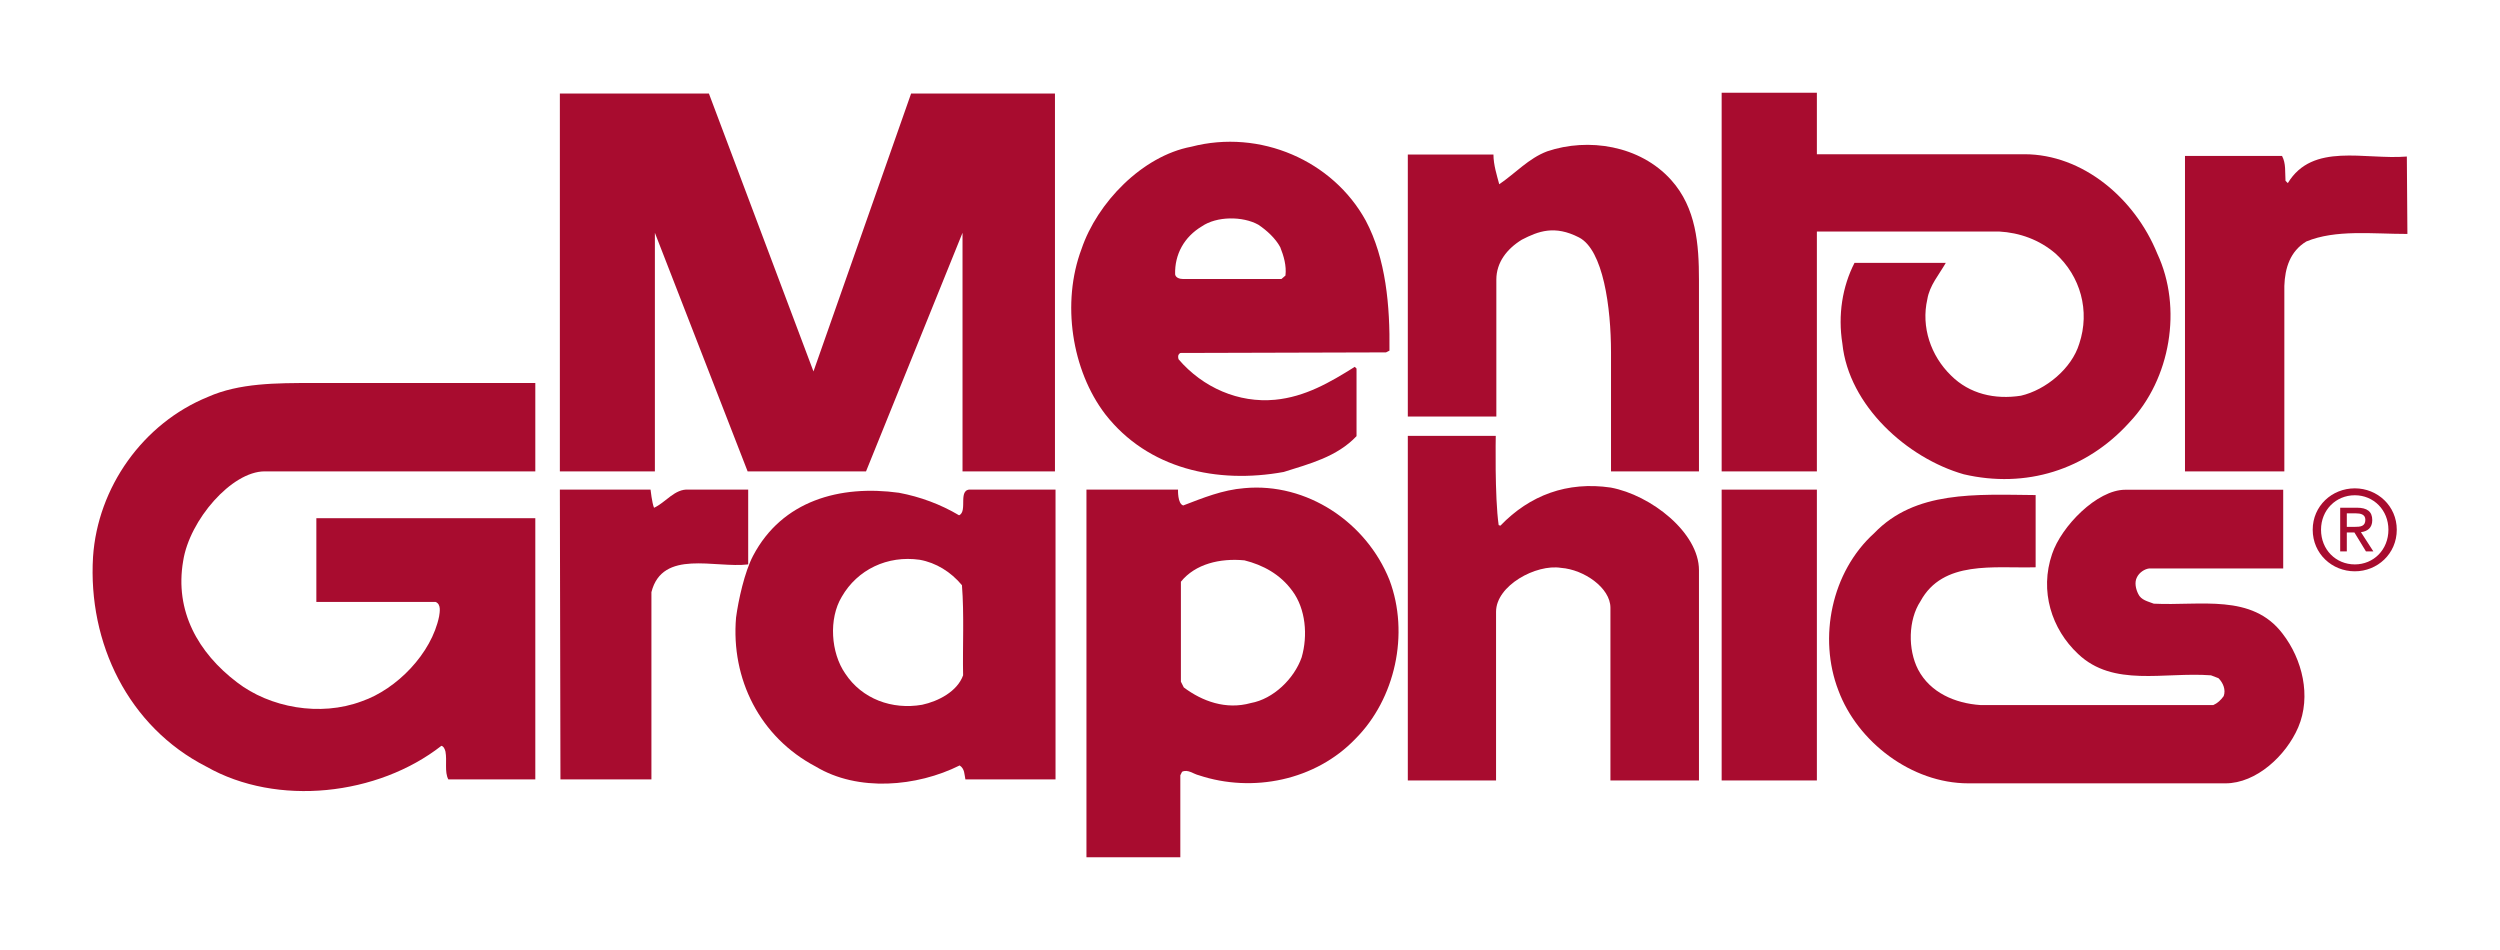 <?xml version="1.0" encoding="UTF-8" standalone="no"?>
<!-- Created with Inkscape (http://www.inkscape.org/) -->
<svg
   xmlns:svg="http://www.w3.org/2000/svg"
   xmlns="http://www.w3.org/2000/svg"
   version="1.0"
   width="956.693"
   height="363.543"
   id="svg2">
  <defs
     id="defs4" />
  <g
     transform="translate(316.389,-234.918)"
     id="layer1">
    <g
       transform="translate(35.433,35.477)"
       id="g2571">
      <path
         d="M -137.576,379.826 L -137.576,235.247 L -80.536,235.247 L -40.525,341.586 L -3.165,235.247 L 51.887,235.247 L 51.887,379.826 L 16.514,379.826 L 16.514,288.528 L -20.411,379.826 L -65.724,379.826 L -101.213,288.528 L -101.213,379.826 L -137.576,379.826"
         id="path2455"
         style="fill:#a80c2f;fill-opacity:1;fill-rule:nonzero;stroke:none" />
      <path
         d="M 392.794,300.022 C 390.144,304.666 386.602,308.642 385.722,313.949 C 383.289,324.563 387.048,335.616 394.782,343.129 C 401.86,350.206 411.589,352.417 421.54,350.869 C 431.04,348.658 440.991,340.483 443.865,330.972 C 448.069,318.376 444.304,305.106 434.799,296.485 C 428.612,291.178 421.094,288.472 413.137,288.032 L 343.456,288.032 L 343.456,379.826 L 307.015,379.826 L 307.015,234.918 L 343.456,234.918 L 343.456,258.463 L 422.86,258.463 C 445.134,258.463 465.087,275.263 473.713,296.485 C 483.441,317.268 478.797,344.459 463.093,361.037 C 446.515,379.386 423.305,386.464 399.649,380.934 C 377.982,374.747 355.651,354.628 353.218,330.972 C 351.453,319.924 353.218,309.087 357.862,300.022 L 392.794,300.022"
         id="path2459"
         style="fill:#a80c2f;fill-opacity:1;fill-rule:nonzero;stroke:none" />
      <path
         d="M 287.675,268.302 C 297.303,279 298.333,292.949 298.333,306.654 L 298.333,379.826 L 264.676,379.826 L 264.676,334.291 C 264.676,317.045 261.697,295.049 252.408,290.293 C 243.125,285.543 236.933,287.865 230.524,291.178 C 224.777,294.72 220.795,299.91 220.795,306.437 L 220.795,358.827 L 186.915,358.827 L 186.915,258.574 L 219.687,258.574 C 219.687,262.511 221.012,266.565 221.898,269.956 C 228.085,265.758 233.174,260.011 240.252,257.354 C 255.945,252.048 275.73,255.038 287.675,268.302"
         id="path2463"
         style="fill:#a80c2f;fill-opacity:1;fill-rule:nonzero;stroke:none" />
      <path
         d="M 521.464,259.125 C 523.012,261.999 522.566,265.318 522.789,268.631 L 523.675,269.516 C 533.18,253.818 553.077,260.673 569.221,259.342 L 569.438,288.968 C 555.951,288.968 542.023,287.202 530.752,291.847 C 524.554,295.6 522.566,302.015 522.344,308.865 L 522.344,379.826 L 484.321,379.826 L 484.321,259.125 L 521.464,259.125"
         id="path2467"
         style="fill:#a80c2f;fill-opacity:1;fill-rule:nonzero;stroke:none" />
      <path
         d="M 170.828,283.884 C 178.568,298.473 180.116,316.599 179.893,333.628 L 178.568,334.291 L 99.861,334.514 C 98.758,335.176 98.981,336.279 99.198,336.942 C 108.486,347.778 122.191,353.748 136.118,352.417 C 147.617,351.314 157.118,345.785 166.629,339.815 L 167.291,340.483 L 167.291,366.344 C 159.774,374.302 149.165,376.958 139.431,380.049 C 114.01,384.693 87.481,378.946 71.121,357.941 C 58.302,341.14 54.32,315.28 62.055,294.72 C 68.03,277.034 85.271,259.125 104.059,255.589 C 130.371,248.734 158.231,260.896 170.828,283.884 z M 129.709,285.432 C 123.739,282.118 113.788,282.118 108.041,286.094 C 101.409,290.076 97.65,296.708 97.873,304.443 C 98.095,305.768 99.638,306.214 100.969,306.214 L 138.552,306.214 L 140.094,304.883 C 140.54,301.13 139.431,297.371 138.106,294.052 C 136.341,290.739 133.027,287.642 129.709,285.432"
         id="path2471"
         style="fill:#a80c2f;fill-opacity:1;fill-rule:nonzero;stroke:none" />
      <path
         d="M -180.249,497.709 C -181.797,494.836 -180.689,490.587 -181.351,487.051 C -181.574,486.171 -182.02,485.063 -182.905,484.84 C -207.223,503.851 -245.686,508.273 -272.883,492.797 C -302.726,477.545 -318.207,445.486 -316.219,412.547 C -314.442,386.018 -297.202,361.483 -272.215,351.314 C -260.281,346.008 -246.132,346.008 -231.982,346.008 L -146.97,346.008 L -146.97,379.826 L -250.553,379.826 C -263.155,379.826 -279.293,398.403 -281.726,414.096 C -285.04,433.33 -275.974,449.25 -261.167,460.521 C -248.559,470.25 -229.325,473.786 -213.41,467.816 C -199.923,463.172 -186.658,449.468 -183.785,435.318 C -183.562,433.77 -182.905,430.679 -185.11,429.794 L -230.762,429.794 L -230.762,397.74 L -146.97,397.74 L -146.97,497.709 L -180.249,497.709"
         id="path2475"
         style="fill:#a80c2f;fill-opacity:1;fill-rule:nonzero;stroke:none" />
      <path
         d="M 298.333,498.104 L 264.453,498.104 L 264.453,432.004 C 264.453,424.448 254.396,417.409 245.559,416.752 C 236.048,415.204 220.684,423.49 220.684,433.552 C 220.684,443.609 220.684,498.104 220.684,498.104 L 186.915,498.104 L 186.915,366.233 L 220.572,366.233 C 220.572,366.233 220.127,389.56 221.681,400.385 L 222.343,400.608 C 233.62,388.892 247.987,383.59 264.565,386.018 C 279.968,388.892 298.333,403.264 298.333,417.637 L 298.333,498.104"
         id="path2479"
         style="fill:#a80c2f;fill-opacity:1;fill-rule:nonzero;stroke:none" />
      <path
         d="M -65.506,415.426 C -78.108,416.975 -98.339,409.457 -102.538,426.035 L -102.538,497.709 L -137.353,497.709 L -137.576,386.809 L -102.872,386.809 C -102.872,386.809 -102.315,391.932 -101.541,393.759 C -97.12,391.771 -93.584,386.369 -88.277,386.809 L -65.506,386.809 L -65.506,415.426"
         id="path2483"
         style="fill:#a80c2f;fill-opacity:1;fill-rule:nonzero;stroke:none" />
      <path
         d="M 307.015,386.809 L 343.456,386.809 L 343.456,498.104 L 307.015,498.104 L 307.015,386.809 z"
         id="path2485"
         style="fill:#a80c2f;fill-opacity:1;fill-rule:nonzero;stroke:none" />
      <path
         d="M 521.909,416.975 L 470.616,416.975 C 468.846,417.192 466.858,418.517 465.972,420.288 C 464.87,422.276 465.532,424.927 466.418,426.697 C 467.52,429.125 470.171,429.571 472.382,430.456 C 490.29,431.342 509.965,426.48 521.681,441.95 C 529.204,451.678 532.74,465.828 527.656,477.768 C 523.012,488.599 511.624,499.207 499.802,499.207 C 487.968,499.207 401.415,499.207 401.415,499.207 C 379.641,499.207 358.97,483.292 351.675,463.618 C 343.935,443.504 349.019,418.294 365.38,403.487 C 381.078,387.127 404.182,388.675 427.17,388.892 L 427.17,416.529 C 411.254,416.975 391.692,413.656 383.071,429.571 C 378.427,436.649 378.204,447.92 382.186,455.66 C 386.825,464.503 396.33,468.59 406.059,469.253 L 495.157,469.253 C 496.706,468.59 498.031,467.376 499.134,465.828 C 500.019,463.395 498.911,460.739 497.145,458.973 L 494.272,457.871 C 476.146,456.54 456.906,462.509 443.419,449.69 C 433.251,440.185 428.612,425.595 433.468,411.445 C 437.01,400.831 450.664,386.859 461.439,386.859 L 521.909,386.859 L 521.909,416.975"
         id="path2489"
         style="fill:#a80c2f;fill-opacity:1;fill-rule:nonzero;stroke:none" />
      <path
         d="M -63.624,412.102 C -52.52,390.991 -30.351,384.916 -7.804,388.012 C 0.376,389.56 8.117,392.433 15.189,396.632 C 18.725,395.084 14.304,386.146 20.056,386.809 L 52.104,386.809 L 52.104,497.709 L 17.617,497.709 C 17.183,495.721 17.4,493.683 15.412,492.357 C -0.955,500.538 -23.502,502.526 -39.64,492.797 C -61.085,481.526 -72.144,459.196 -70.151,435.763 C -69.265,429.125 -66.91,418.344 -63.624,412.102 z M 0.154,413.656 C -12.225,411.885 -23.725,417.409 -29.694,427.806 C -34.773,436.203 -33.893,449.25 -28.363,457.208 C -21.954,466.931 -10.46,471.135 1.039,469.142 C 7.231,467.816 14.526,464.058 16.737,457.871 C 16.514,446.817 17.183,434.661 16.292,423.384 C 12.093,418.294 6.34,414.764 0.154,413.656"
         id="path2493"
         style="fill:#a80c2f;fill-opacity:1;fill-rule:nonzero;stroke:none" />
      <path
         d="M 63.937,386.809 L 98.981,386.809 C 98.981,386.809 98.758,392.211 100.969,392.873 C 108.486,390 115.999,386.904 124.402,386.241 C 148.274,384.03 171.05,399.283 179.893,421.39 C 187.628,441.95 182.104,466.931 166.846,482.189 C 151.593,498.104 127.498,502.971 106.938,496.111 C 104.945,495.671 102.734,493.683 100.523,494.785 L 99.861,496.111 L 99.861,527.507 L 63.937,527.507 L 63.937,386.809 z M 124.402,413.873 C 115.119,412.993 105.607,415.204 100.083,422.053 L 100.083,460.304 L 101.191,462.509 C 108.264,467.816 117.329,471.135 126.835,468.479 C 135.455,466.931 143.413,459.196 146.286,451.016 C 148.72,442.618 147.835,432.444 142.75,425.595 C 138.106,419.185 131.474,415.644 124.402,413.873"
         id="path2497"
         style="fill:#a80c2f;fill-opacity:1;fill-rule:nonzero;stroke:none" />
      <path
         d="M 533.197,402.151 C 533.197,393.035 540.581,386.319 549.318,386.319 C 557.966,386.319 565.367,393.035 565.367,402.151 C 565.367,411.35 557.966,418.066 549.318,418.066 C 540.581,418.066 533.197,411.35 533.197,402.151 z M 549.318,415.426 C 556.507,415.426 562.171,409.797 562.171,402.151 C 562.171,394.633 556.507,388.964 549.318,388.964 C 542.057,388.964 536.382,394.633 536.382,402.151 C 536.382,409.797 542.057,415.426 549.318,415.426 z M 546.25,410.454 L 543.716,410.454 L 543.716,393.731 L 550.081,393.731 C 554.035,393.731 555.99,395.19 555.99,398.487 C 555.99,401.483 554.113,402.786 551.657,403.092 L 556.413,410.454 L 553.578,410.454 L 549.162,403.209 L 546.25,403.209 L 546.25,410.454 z M 549.279,401.059 C 551.423,401.059 553.344,400.909 553.344,398.336 C 553.344,396.265 551.468,395.886 549.697,395.886 L 546.25,395.886 L 546.25,401.059 L 549.279,401.059"
         id="path2501"
         style="fill:#a80c2f;fill-opacity:1;fill-rule:nonzero;stroke:none" />
    </g>
  </g>
</svg>
